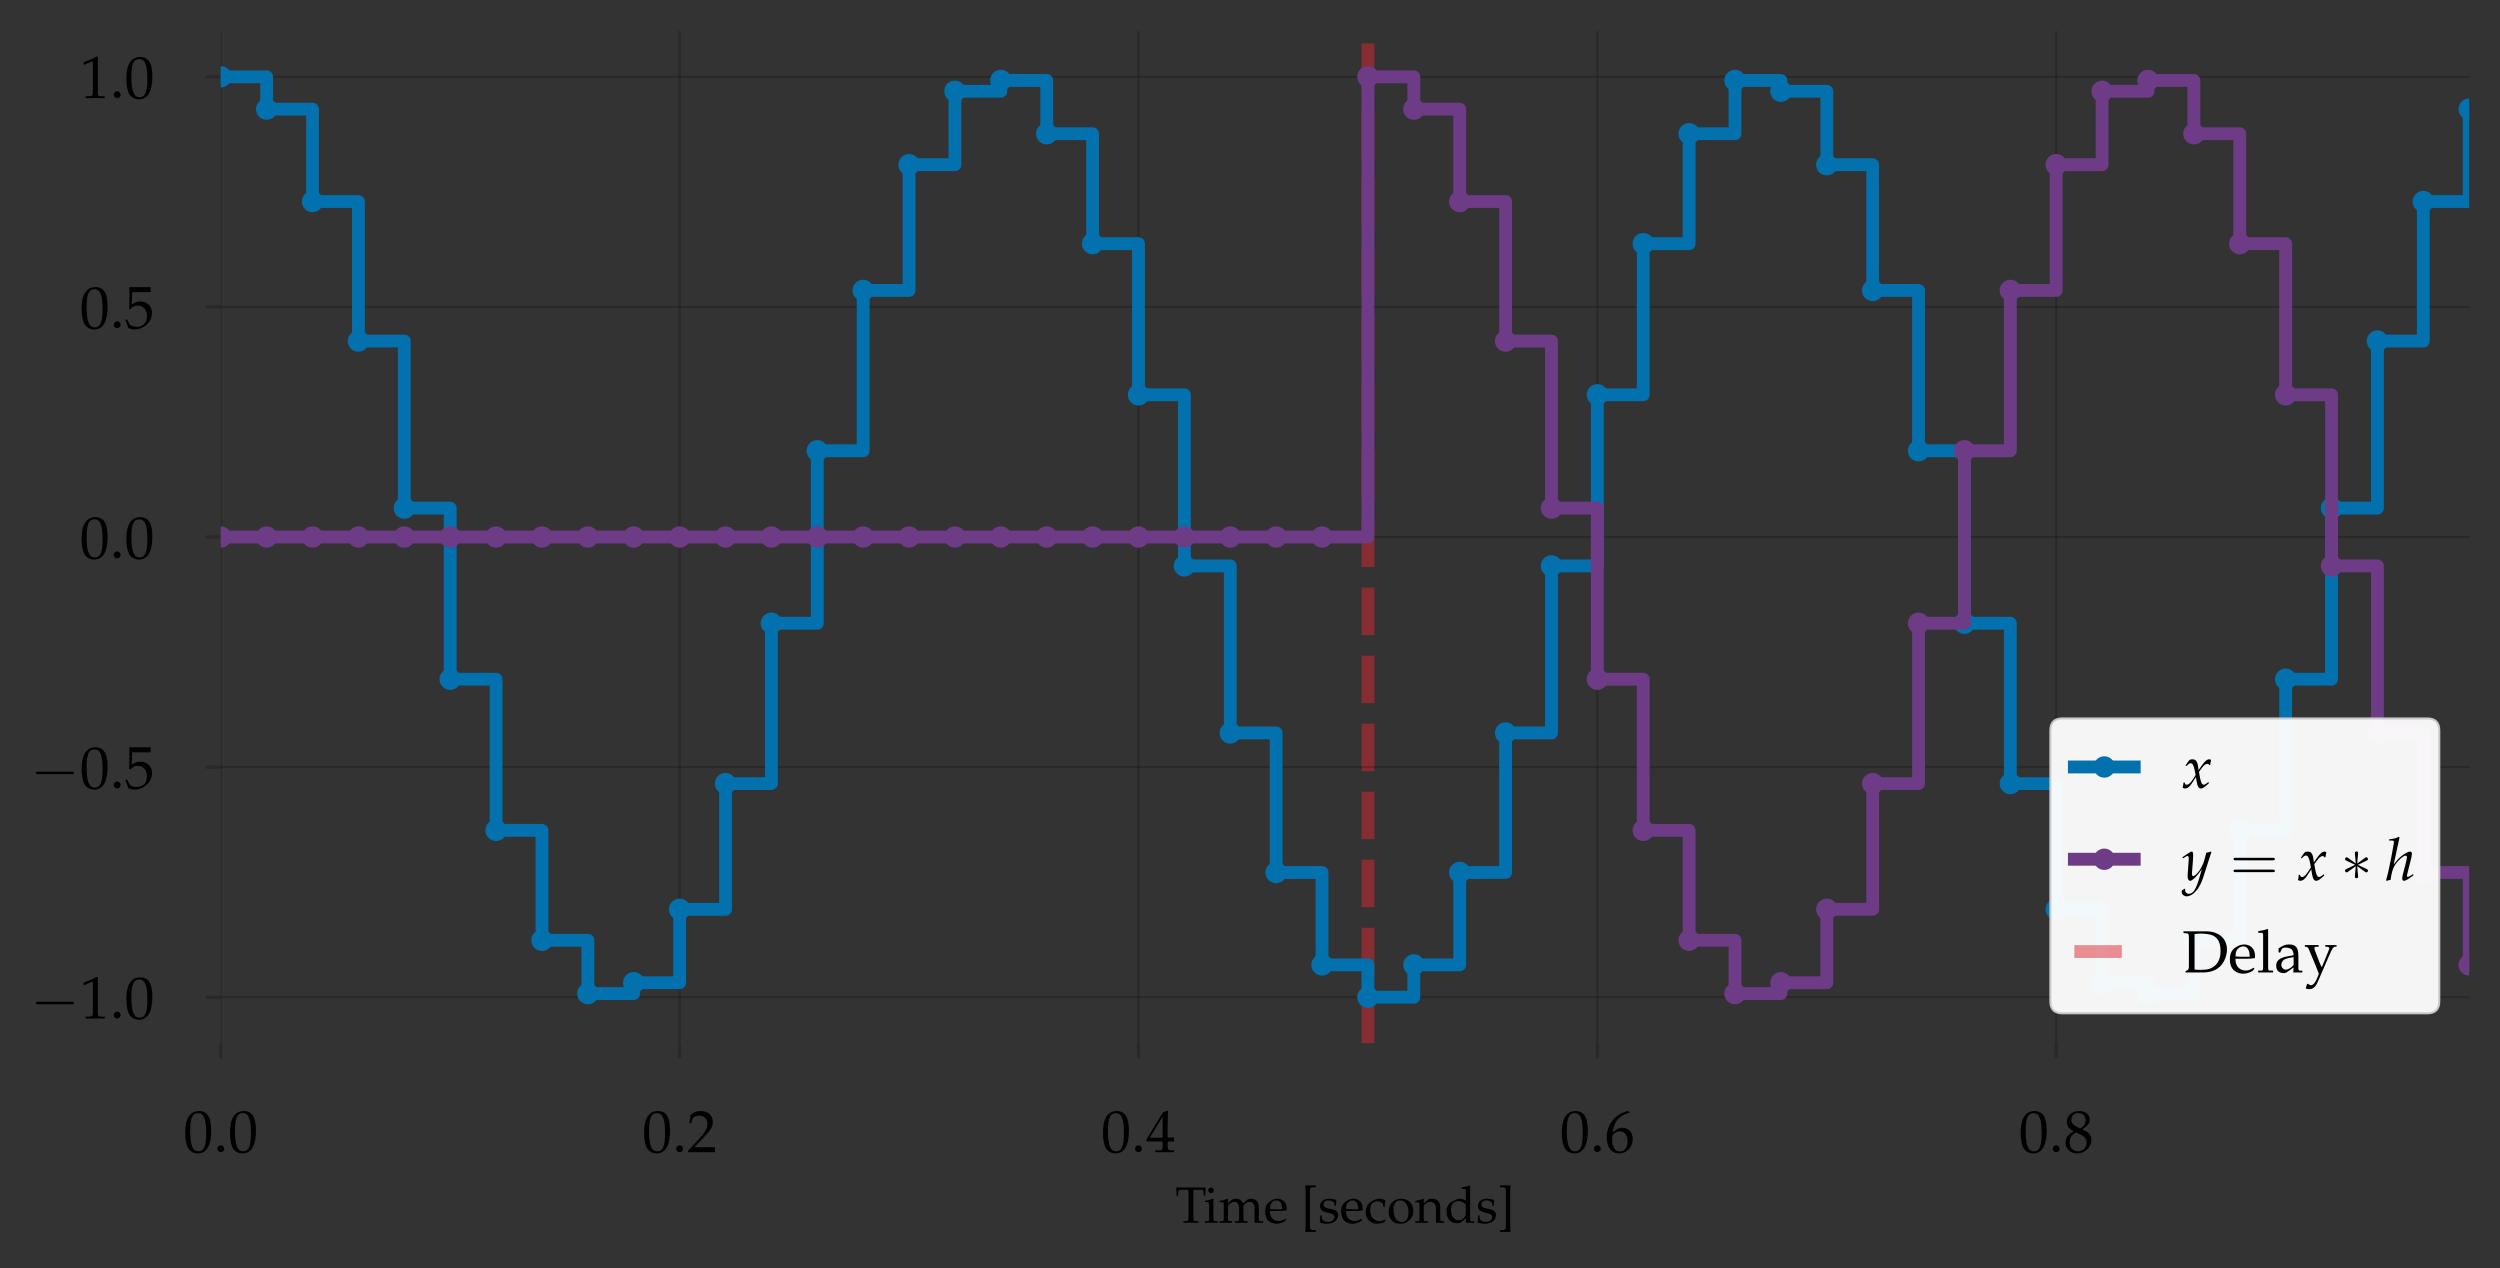 <?xml version="1.0" encoding="utf-8" standalone="no"?>
<!DOCTYPE svg PUBLIC "-//W3C//DTD SVG 1.1//EN"
  "http://www.w3.org/Graphics/SVG/1.1/DTD/svg11.dtd">
<svg height="296.4pt" version="1.1" viewBox="0 0 584.4 296.4" width="584.4pt" xmlns="http://www.w3.org/2000/svg" xmlns:xlink="http://www.w3.org/1999/xlink">
 <rect x="0" y="0" width="584.4" height="296.4" fill="#333333" stroke="none"/>
 <defs>
  <style type="text/css">*{stroke-linecap:butt;stroke-linejoin:round;}</style>
 </defs>
 <g id="figure_1">
  <g id="patch_1">
   <path d="M 0 296.4 
L 584.4 296.4 
L 584.4 0 
L 0 0 
z
" style="fill:none;"/>
  </g>
  <g id="axes_1">
   <g id="patch_2">
    <path d="M 51.606 243.862 
L 577.2 243.862 
L 577.2 7.2 
L 51.606 7.2 
z
" style="fill:none;"/>
   </g>
   <g id="line2d_1">
    <path clip-path="url(#pbb6c361fb5)" d="M 319.766 243.862 
L 319.766 7.2 
" style="fill:none;stroke:#dc2830;stroke-dasharray:11.1,4.8;stroke-dashoffset:0;stroke-opacity:0.5;stroke-width:3;"/>
   </g>
   <g id="matplotlib.axis_1">
    <g id="xtick_1">
     <g id="line2d_2">
      <path clip-path="url(#pbb6c361fb5)" d="M 51.606 243.862 
L 51.606 7.2 
" style="fill:none;stroke:#000000;stroke-linecap:square;stroke-opacity:0.2;stroke-width:0.5;"/>
     </g>
     <g id="line2d_3">
      <defs>
       <path d="M 0 0 
L 0 3.5 
" id="m470dd3e758" style="stroke:#000000;stroke-opacity:0.2;stroke-width:0.8;"/>
      </defs>
      <g>
       <use style="fill-opacity:0.2;stroke:#000000;stroke-opacity:0.2;stroke-width:0.8;" x="51.606" xlink:href="#m470dd3e758" y="243.862"/>
      </g>
     </g>
     <g id="text_1">
      <!-- $\mathdefault{0.0}$ -->
      <g transform="translate(42.889 269.341)scale(0.14 -0.14)">
       <defs>
        <path d="M 26.297 69 
C 10.797 69 2.906 56.688 2.906 32.453 
C 2.906 20.719 5 10.625 8.5 5.719 
C 12 0.797 17.594 -2 23.797 -2 
C 38.906 -2 46.5 11.016 46.5 36.656 
C 46.5 58.578 40 69 26.297 69 
z
M 24.5 65.5 
C 34.203 65.5 38.094 55.688 38.094 31.641 
C 38.094 10.328 34.297 1.5 25.094 1.5 
C 15.406 1.5 11.297 11.625 11.297 36.062 
C 11.297 57.188 15 65.5 24.5 65.5 
z
" id="URW_Palladio_L_Roman-48"/>
        <path d="M 12.406 11.625 
C 9.406 11.625 6.703 8.812 6.703 5.812 
C 6.703 2.797 9.406 0 12.297 0 
C 15.5 0 18.297 2.703 18.297 5.812 
C 18.297 8.812 15.5 11.625 12.406 11.625 
z
" id="URW_Palladio_L_Roman-46"/>
       </defs>
       <use transform="scale(0.996)" xlink:href="#URW_Palladio_L_Roman-48"/>
       <use transform="translate(49.813 0)scale(0.996)" xlink:href="#URW_Palladio_L_Roman-46"/>
       <use transform="translate(74.72 0)scale(0.996)" xlink:href="#URW_Palladio_L_Roman-48"/>
      </g>
     </g>
    </g>
    <g id="xtick_2">
     <g id="line2d_4">
      <path clip-path="url(#pbb6c361fb5)" d="M 158.87 243.862 
L 158.87 7.2 
" style="fill:none;stroke:#000000;stroke-linecap:square;stroke-opacity:0.2;stroke-width:0.5;"/>
     </g>
     <g id="line2d_5">
      <g>
       <use style="fill-opacity:0.2;stroke:#000000;stroke-opacity:0.2;stroke-width:0.8;" x="158.87" xlink:href="#m470dd3e758" y="243.862"/>
      </g>
     </g>
     <g id="text_2">
      <!-- $\mathdefault{0.2}$ -->
      <g transform="translate(150.153 269.341)scale(0.14 -0.14)">
       <defs>
        <path d="M 1.594 2.5 
L 1.594 0 
C 20.297 0 20.297 0 23.906 0 
C 27.5 0 27.5 0 46.797 0 
C 46.594 1.953 46.594 2.906 46.594 4.203 
C 46.594 5.438 46.594 6.359 46.797 8.422 
C 35.297 8.422 30.703 8.422 12.203 8.422 
L 30.406 27.516 
C 40.094 37.719 43.094 43.172 43.094 50.594 
C 43.094 61.969 35.297 69 22.594 69 
C 15.406 69 10.5 67 5.594 62.016 
L 3.906 48.422 
L 6.797 48.422 
L 8.094 53.016 
C 9.703 58.797 13.297 61.297 20 61.297 
C 28.594 61.297 34.094 55.891 34.094 47.422 
C 34.094 39.922 29.906 32.547 18.594 20.562 
z
" id="URW_Palladio_L_Roman-50"/>
       </defs>
       <use transform="scale(0.996)" xlink:href="#URW_Palladio_L_Roman-48"/>
       <use transform="translate(49.813 0)scale(0.996)" xlink:href="#URW_Palladio_L_Roman-46"/>
       <use transform="translate(74.72 0)scale(0.996)" xlink:href="#URW_Palladio_L_Roman-50"/>
      </g>
     </g>
    </g>
    <g id="xtick_3">
     <g id="line2d_6">
      <path clip-path="url(#pbb6c361fb5)" d="M 266.134 243.862 
L 266.134 7.2 
" style="fill:none;stroke:#000000;stroke-linecap:square;stroke-opacity:0.2;stroke-width:0.5;"/>
     </g>
     <g id="line2d_7">
      <g>
       <use style="fill-opacity:0.2;stroke:#000000;stroke-opacity:0.2;stroke-width:0.8;" x="266.134" xlink:href="#m470dd3e758" y="243.862"/>
      </g>
     </g>
     <g id="text_3">
      <!-- $\mathdefault{0.4}$ -->
      <g transform="translate(257.417 269.341)scale(0.14 -0.14)">
       <defs>
        <path d="M 28 18 
L 28 10.516 
C 28 4.516 26.906 3.109 22 3.109 
L 15.797 3.109 
L 15.797 0 
C 29.094 0 29.094 0 31.5 0 
C 33.906 0 33.906 0 47.203 0 
L 47.203 3.109 
L 42.406 3.109 
C 37.5 3.109 36.406 4.406 36.406 10.453 
L 36.406 18 
C 42.297 18 44.406 18 47.203 17.703 
L 47.203 24.812 
C 42.5 24.422 40.594 24.422 39.094 24.422 
L 38.797 24.422 
L 36.406 24.422 
L 36.406 38.391 
C 36.406 56.25 36.594 64.875 37.094 69 
L 35.906 69.5 
L 28.5 66.797 
L 0.203 20.297 
L 1.297 18 
z
M 28 24.422 
L 6.5 24.422 
L 28 59.781 
z
" id="URW_Palladio_L_Roman-52"/>
       </defs>
       <use transform="scale(0.996)" xlink:href="#URW_Palladio_L_Roman-48"/>
       <use transform="translate(49.813 0)scale(0.996)" xlink:href="#URW_Palladio_L_Roman-46"/>
       <use transform="translate(74.72 0)scale(0.996)" xlink:href="#URW_Palladio_L_Roman-52"/>
      </g>
     </g>
    </g>
    <g id="xtick_4">
     <g id="line2d_8">
      <path clip-path="url(#pbb6c361fb5)" d="M 373.398 243.862 
L 373.398 7.2 
" style="fill:none;stroke:#000000;stroke-linecap:square;stroke-opacity:0.2;stroke-width:0.5;"/>
     </g>
     <g id="line2d_9">
      <g>
       <use style="fill-opacity:0.2;stroke:#000000;stroke-opacity:0.2;stroke-width:0.8;" x="373.398" xlink:href="#m470dd3e758" y="243.862"/>
      </g>
     </g>
     <g id="text_4">
      <!-- $\mathdefault{0.6}$ -->
      <g transform="translate(364.681 269.341)scale(0.14 -0.14)">
       <defs>
        <path d="M 41.594 67.344 
L 37.906 69.047 
C 28.297 65.844 24.203 63.844 19.094 59.438 
C 8.797 50.719 3.203 38.5 3.203 24.766 
C 3.203 8.219 11.203 -2 24.094 -2 
C 37.094 -2 46.797 8.312 46.797 21.953 
C 46.797 33.484 39.906 41 29.297 41 
C 24.297 41 21.297 39.688 15.406 34.984 
C 14.297 34.078 14.203 33.984 13.094 33.188 
C 15.203 51.312 23.594 61.141 41.594 66.547 
z
M 25.5 34.984 
C 33.094 34.984 38.203 28.375 38.203 18.453 
C 38.203 8.016 33.094 1.297 25.406 1.297 
C 16.906 1.297 12.297 8.609 12.297 22.062 
C 12.297 25.562 12.703 27.469 13.797 29.172 
C 16 32.578 20.703 34.984 25.5 34.984 
z
" id="URW_Palladio_L_Roman-54"/>
       </defs>
       <use transform="scale(0.996)" xlink:href="#URW_Palladio_L_Roman-48"/>
       <use transform="translate(49.813 0)scale(0.996)" xlink:href="#URW_Palladio_L_Roman-46"/>
       <use transform="translate(74.72 0)scale(0.996)" xlink:href="#URW_Palladio_L_Roman-54"/>
      </g>
     </g>
    </g>
    <g id="xtick_5">
     <g id="line2d_10">
      <path clip-path="url(#pbb6c361fb5)" d="M 480.662 243.862 
L 480.662 7.2 
" style="fill:none;stroke:#000000;stroke-linecap:square;stroke-opacity:0.2;stroke-width:0.5;"/>
     </g>
     <g id="line2d_11">
      <g>
       <use style="fill-opacity:0.2;stroke:#000000;stroke-opacity:0.2;stroke-width:0.8;" x="480.662" xlink:href="#m470dd3e758" y="243.862"/>
      </g>
     </g>
     <g id="text_5">
      <!-- $\mathdefault{0.8}$ -->
      <g transform="translate(471.945 269.341)scale(0.14 -0.14)">
       <defs>
        <path d="M 16.797 34.547 
C 12.703 32.656 11 31.547 8.797 29.438 
C 5 25.641 3 21.125 3 15.922 
C 3 5.609 11.297 -2 22.594 -2 
C 35.594 -2 46.406 8.219 46.406 20.625 
C 46.406 28.641 42.703 32.953 31.297 38.156 
C 40.406 44.375 43.594 48.578 43.594 54.578 
C 43.594 63.188 36.5 69 25.906 69 
C 14 69 5.297 61.391 5.297 50.891 
C 5.297 44.078 8 40.266 16.797 34.547 
z
M 28.406 29.547 
C 34.703 26.734 38.5 21.828 38.5 16.438 
C 38.5 8.016 32.203 1.406 24.094 1.406 
C 15.594 1.406 10.094 7.422 10.094 16.734 
C 10.094 24.031 13 28.641 20.406 33.156 
z
M 22.297 42.375 
C 16 45.469 12.797 49.484 12.797 54.484 
C 12.797 61.094 17.594 65.594 24.703 65.594 
C 32 65.594 36.797 60.797 36.797 53.469 
C 36.797 47.781 34.297 43.875 27.797 39.656 
z
" id="URW_Palladio_L_Roman-56"/>
       </defs>
       <use transform="scale(0.996)" xlink:href="#URW_Palladio_L_Roman-48"/>
       <use transform="translate(49.813 0)scale(0.996)" xlink:href="#URW_Palladio_L_Roman-46"/>
       <use transform="translate(74.72 0)scale(0.996)" xlink:href="#URW_Palladio_L_Roman-56"/>
      </g>
     </g>
    </g>
    <g id="text_6">
     <!-- Time [seconds] -->
     <g transform="translate(274.73 285.828)scale(0.12 -0.12)">
      <defs>
       <path d="M 25.5 64.281 
C 25.797 60.875 25.906 58.578 25.906 54.266 
L 25.906 11.922 
C 25.906 4 25.406 3.203 20.797 3.203 
L 16 3.203 
L 16 0 
C 21.906 0 25.406 0 30.594 0 
C 35.797 0 39.406 0 45.297 0 
L 45.297 3.203 
L 40.5 3.203 
C 35.906 3.203 35.406 4 35.406 11.922 
L 35.406 54.266 
C 35.406 58.781 35.5 60.984 35.797 64.281 
L 51.297 64.281 
C 54.094 64.281 55.203 63.391 55.297 61 
L 55.703 53.125 
L 58.797 53.125 
C 58.797 59.531 59 63.375 59.5 69 
C 52.297 69 49 69 46.203 69 
C 42.297 69 39.406 69 37.906 69 
L 22.094 69 
C 21.094 69 15.703 69 8.594 69 
L 1.797 69 
C 2.297 63.375 2.5 59.531 2.5 53.125 
L 5.594 53.125 
L 6 61 
C 6.094 63.391 7.203 64.281 10 64.281 
z
" id="URW_Palladio_L_Roman-84"/>
       <path d="M 18.797 46.766 
L 17.906 47.172 
C 12.797 45.062 7.594 43.641 2.297 43.047 
L 2.297 40.25 
L 6 40.25 
C 10 40.25 10.406 39.547 10.406 32.891 
L 10.406 10.172 
C 10.406 3.812 10.094 3.109 6.703 3.109 
L 2.094 3.109 
L 2.094 0 
C 12.094 0 12.094 0 14.594 0 
C 17.094 0 17.094 0 27.094 0 
L 27.094 3.109 
L 22.5 3.109 
C 19.094 3.109 18.797 3.812 18.797 10.172 
z
M 14.203 69 
C 11.203 69 8.594 66.391 8.594 63.375 
C 8.594 60.469 11.203 57.875 14.094 57.875 
C 17 57.875 19.703 60.469 19.703 63.375 
C 19.703 66.188 17 69 14.203 69 
z
" id="URW_Palladio_L_Roman-105"/>
       <path d="M 1.797 40.078 
L 5.5 40.078 
C 9.5 40.078 9.906 39.375 9.906 32.719 
L 9.906 10.047 
C 9.906 3.703 9.594 3 6.203 3 
L 1.594 3 
L 1.594 -0.109 
C 11.203 -0.109 11.5 -0.109 14.297 -0.109 
C 17.094 -0.109 19.703 -0.109 26.203 -0.109 
L 26.203 2.797 
L 22 3.203 
C 18.594 3.203 18.297 3.906 18.297 10.219 
L 18.297 31.469 
C 18.297 35.969 24.906 40.875 30.906 40.875 
C 36.297 40.875 40 35.734 40 28.094 
L 40 10.047 
C 40 3.703 39.703 3 36.297 3 
L 31.703 3 
L 31.703 -0.109 
C 41.703 -0.109 41.703 -0.109 44.203 -0.109 
C 46.703 -0.109 46.703 -0.109 56.703 -0.109 
L 56.703 3 
L 52.094 3 
C 48.703 3 48.406 3.703 48.406 10.047 
L 48.406 31.422 
C 48.406 35.938 55 40.875 61 40.875 
C 66.406 40.875 70.094 35.797 70.094 28.219 
L 70.094 -0.109 
C 76.203 -0.109 76.297 -0.109 78 -0.109 
C 79.297 -0.109 79.297 -0.109 86.906 -0.109 
L 86.906 3 
L 82.203 3 
C 78.797 3 78.5 3.703 78.5 10.047 
L 78.5 30.781 
C 78.5 40.75 72.703 47 63.5 47 
C 60 47 57.094 46.094 55.297 44.484 
L 47.703 37.688 
C 44.5 44.281 40.406 47 33.5 47 
C 29.797 47 27 46.094 25.203 44.484 
L 18.297 38.078 
L 18.297 46.594 
L 17.406 47 
C 12.297 44.891 7.094 43.484 1.797 42.891 
z
" id="URW_Palladio_L_Roman-109"/>
       <path d="M 43.703 6.984 
L 42.406 7.984 
C 36 4.203 33.703 3.312 29.406 3.312 
C 22.906 3.312 17.5 6.219 14.703 11.109 
C 12.797 14.391 12.094 17.203 11.906 23 
L 26.5 23 
C 33.406 23 37.703 23 44.594 24.125 
C 44.703 25.531 44.797 26.453 44.797 27.672 
C 44.797 39.375 37.406 47 26.203 47 
C 22.5 47 18.203 45.688 14.094 43.281 
C 5.906 38.578 2.594 32.359 2.594 21.938 
C 2.594 15.625 4.094 10.219 6.797 6.406 
C 10.797 1.109 17.5 -2 25 -2 
C 28.703 -2 32.406 -1.203 36.5 0.578 
C 39.203 1.688 41.297 2.984 41.703 3.594 
z
M 35.906 26.406 
C 30.703 26.406 28.297 26.406 24.703 26.406 
C 20.094 26.406 17.5 26.406 12.094 26.906 
C 12.094 31.672 12.5 33.891 13.797 36.516 
C 15.906 40.969 20.203 43.688 25 43.688 
C 28.297 43.688 30.906 42.359 32.703 39.594 
C 34.906 36.234 35.594 33.266 35.906 26.406 
z
" id="URW_Palladio_L_Roman-101"/>
       <path d="M 8.797 -18 
C 15.906 -18 16.094 -18 18.5 -18 
C 20.906 -18 21.406 -18 28.203 -18 
L 28.797 -17.5 
L 28.797 -14.891 
L 28.406 -14.391 
L 24.594 -14.391 
C 21.906 -14.391 19.703 -13.781 18.5 -12.781 
C 17.594 -11.875 17.297 -10.484 17.297 -7.172 
C 17.297 -7.078 17.297 -4.969 17.203 -1.953 
L 17.203 1.75 
L 17.203 53.266 
L 17.203 56.969 
C 17.297 59.781 17.297 61.984 17.297 62.078 
C 17.297 65.391 17.594 66.891 18.5 67.797 
C 19.703 68.797 21.906 69.391 24.594 69.391 
L 28.406 69.391 
L 28.797 69.891 
L 28.797 72.5 
L 28.203 73 
C 21.203 73 20.906 73 18.5 73 
C 16.203 73 15.703 73 8.797 73 
L 7.906 71.797 
C 8.5 69.297 8.703 65.984 8.703 58.281 
C 8.703 56.766 8.703 55.562 8.797 54.562 
L 8.797 53.266 
L 8.797 1.75 
L 8.797 0.438 
C 8.703 -1.156 8.703 -1.266 8.703 -2.969 
L 8.703 -4.062 
C 8.703 -10.875 8.5 -13.688 7.906 -16.797 
z
" id="URW_Palladio_L_Roman-91"/>
       <path d="M 4.094 14.328 
C 4.094 7.422 3.797 4.406 3 0.406 
C 8.203 -1.297 12.094 -2 16.703 -2 
C 29.797 -2 39.094 5.016 39.094 14.828 
C 39.094 17.938 38.203 20.234 36.297 22.25 
C 33.703 24.75 30.406 25.953 21.594 27.656 
C 13.406 29.266 10.703 31.266 10.703 35.875 
C 10.703 40.875 14.203 43.688 20.297 43.688 
C 27 43.688 32.094 40.188 32.094 35.469 
L 32.094 33.172 
L 34.906 33.172 
C 35 38.984 35.094 41.375 35.406 44.484 
C 30.094 46.297 26.5 47 22.406 47 
C 10.797 47 3.703 41.484 3.703 32.469 
C 3.703 27.656 5.906 24.25 10.5 22.141 
C 13.203 20.938 18.5 19.344 25.297 17.828 
C 29.797 16.828 31.703 14.734 31.703 10.922 
C 31.703 5.516 26.703 1.703 19.594 1.703 
C 12.297 1.703 7.094 5.203 7.094 10.219 
L 7.094 14.328 
z
" id="URW_Palladio_L_Roman-115"/>
       <path d="M 39.906 31.156 
C 39.906 35.766 40.406 39.875 41.297 43.484 
C 37.297 45.891 33.797 47 29.703 47 
C 24.906 47 19.297 45.094 13.297 41.281 
C 6.297 36.875 2.594 29.859 2.594 21.047 
C 2.594 7.516 12.094 -2 25.5 -2 
C 30.703 -2 38.203 -0.094 39.203 1.406 
L 41.297 4.609 
L 40.297 6.109 
C 36.594 4.109 33.406 3.203 29.797 3.203 
C 18.703 3.203 11.406 11.828 11.406 25.047 
C 11.406 35.766 16.406 41.781 25.406 41.781 
C 29.797 41.781 34.594 39.781 36.406 37.281 
L 37.094 31.156 
z
" id="URW_Palladio_L_Roman-99"/>
       <path d="M 27.906 47 
C 13.297 47 3.203 36.672 3.203 21.75 
C 3.203 7.609 12.094 -2 25 -2 
C 40.406 -2 51.406 8.719 51.406 23.75 
C 51.406 37.281 41.594 47 27.906 47 
z
M 26.094 43.688 
C 35.297 43.688 42.094 33.672 42.094 20.047 
C 42.094 8.516 37 1.297 28.906 1.297 
C 19.094 1.297 12.5 10.922 12.5 25.156 
C 12.5 37.172 17.297 43.688 26.094 43.688 
z
" id="URW_Palladio_L_Roman-111"/>
       <path d="M 41 -0.109 
C 47.094 -0.109 47.203 -0.109 48.906 -0.109 
C 50.297 -0.109 50.297 -0.109 57.203 -0.109 
L 57.203 2.797 
L 53.094 3.203 
C 49.703 3.203 49.406 3.812 49.406 10.219 
L 49.406 29.562 
C 49.406 41.281 43.906 47 32.703 47 
C 29 47 26.906 46.297 24.797 44.484 
L 17.203 37.875 
L 17.203 46.594 
L 16.297 47 
C 11.203 44.891 6 43.484 0.703 42.891 
L 0.703 40.078 
L 4.406 40.078 
C 8.406 40.078 8.797 39.375 8.797 32.719 
L 8.797 10.047 
C 8.797 3.703 8.5 3 5.094 3 
L 0.594 3 
L 0.594 -0.109 
C 7.406 -0.109 10.094 -0.109 13 -0.109 
C 15.906 -0.109 18.594 -0.109 25.406 -0.109 
L 25.406 3 
L 20.906 3 
C 17.5 3 17.203 3.703 17.203 10.047 
L 17.203 31.422 
C 17.203 35.938 23.797 40.875 29.906 40.875 
C 36.594 40.875 41 35.891 41 28.219 
z
" id="URW_Palladio_L_Roman-110"/>
       <path d="M 41.203 43.781 
C 35.594 46.188 32.797 47 29.297 47 
C 26.594 47 24.203 46.391 21.703 45.109 
L 12.906 40.516 
C 7.203 37.516 3.5 30.234 3.5 21.75 
C 3.5 13.766 6.203 7.188 11.094 3.188 
C 14.5 0.297 19.203 -1 25.703 -1 
C 27.703 -1 30 -0.594 30.5 -0.203 
L 41.594 9.109 
L 41.094 -0.109 
C 46 -0.109 47.594 -0.109 48.797 -0.109 
C 49.594 -0.109 51 -0.109 53.094 -0.109 
C 53.797 -0.109 55.797 -0.109 57.906 -0.109 
L 57.906 3 
L 53.297 3 
C 49.906 3 49.594 3.703 49.594 10.047 
L 49.594 71.984 
L 48.703 72.797 
C 44.297 71.094 41 70.281 33.094 69.078 
L 33.094 66.281 
L 38.703 66.281 
C 40.5 66.281 41.203 65.172 41.203 62.156 
z
M 41.203 22.25 
C 41.203 15.766 41 14.781 39.703 12.484 
C 36.906 7.797 32 4.719 27.297 4.719 
C 18.5 4.719 12.203 13.188 12.203 25.047 
C 12.203 35.906 17.594 42.281 26.594 42.281 
C 30.406 42.281 34.406 40.984 37.906 38.594 
C 40 37.203 41.203 35.906 41.203 35.094 
z
" id="URW_Palladio_L_Roman-100"/>
       <path d="M 24.5 73 
C 17.406 73 17.094 73 14.797 73 
C 12.406 73 11.906 73 5.094 73 
L 4.5 72.5 
L 4.5 69.891 
L 4.906 69.391 
L 8.703 69.391 
C 11.406 69.391 13.5 68.797 14.703 67.797 
C 15.703 66.891 16 65.484 16 62.078 
C 16 61.781 16 59.781 16.094 56.969 
L 16.094 53.266 
L 16.094 1.75 
L 16.094 -1.953 
C 16 -4.859 16 -6.672 16 -6.969 
C 16 -10.375 15.703 -11.875 14.703 -12.781 
C 13.5 -13.781 11.406 -14.391 8.703 -14.391 
L 4.906 -14.391 
L 4.5 -14.891 
L 4.5 -17.5 
L 5.094 -18 
C 12.094 -18 12.297 -18 14.797 -18 
C 17.094 -18 17.594 -18 24.5 -18 
L 25.406 -16.797 
C 24.797 -14.391 24.703 -11.281 24.594 -3.562 
C 24.594 -2.156 24.594 -0.859 24.5 0.438 
L 24.5 1.75 
L 24.5 53.266 
L 24.5 54.562 
C 24.594 55.672 24.594 56.969 24.594 58.375 
C 24.594 66.094 24.797 69.391 25.406 71.797 
z
" id="URW_Palladio_L_Roman-93"/>
      </defs>
      <use transform="scale(0.996)" xlink:href="#URW_Palladio_L_Roman-84"/>
      <use transform="translate(55.591 0)scale(0.996)" xlink:href="#URW_Palladio_L_Roman-105"/>
      <use transform="translate(84.581 0)scale(0.996)" xlink:href="#URW_Palladio_L_Roman-109"/>
      <use transform="translate(172.551 0)scale(0.996)" xlink:href="#URW_Palladio_L_Roman-101"/>
      <use transform="translate(245.178 0)scale(0.996)" xlink:href="#URW_Palladio_L_Roman-91"/>
      <use transform="translate(278.353 0)scale(0.996)" xlink:href="#URW_Palladio_L_Roman-115"/>
      <use transform="translate(320.595 0)scale(0.996)" xlink:href="#URW_Palladio_L_Roman-101"/>
      <use transform="translate(368.315 0)scale(0.996)" xlink:href="#URW_Palladio_L_Roman-99"/>
      <use transform="translate(412.549 0)scale(0.996)" xlink:href="#URW_Palladio_L_Roman-111"/>
      <use transform="translate(466.944 0)scale(0.996)" xlink:href="#URW_Palladio_L_Roman-110"/>
      <use transform="translate(524.926 0)scale(0.996)" xlink:href="#URW_Palladio_L_Roman-100"/>
      <use transform="translate(585.798 0)scale(0.996)" xlink:href="#URW_Palladio_L_Roman-115"/>
      <use transform="translate(628.039 0)scale(0.996)" xlink:href="#URW_Palladio_L_Roman-93"/>
     </g>
    </g>
   </g>
   <g id="matplotlib.axis_2">
    <g id="ytick_1">
     <g id="line2d_12">
      <path clip-path="url(#pbb6c361fb5)" d="M 51.606 233.104 
L 577.2 233.104 
" style="fill:none;stroke:#000000;stroke-linecap:square;stroke-opacity:0.2;stroke-width:0.5;"/>
     </g>
     <g id="line2d_13">
      <defs>
       <path d="M 0 0 
L -3.5 0 
" id="m1d769aac8b" style="stroke:#000000;stroke-opacity:0.2;stroke-width:0.8;"/>
      </defs>
      <g>
       <use style="fill-opacity:0.2;stroke:#000000;stroke-opacity:0.2;stroke-width:0.8;" x="51.606" xlink:href="#m1d769aac8b" y="233.104"/>
      </g>
     </g>
     <g id="text_7">
      <!-- $\mathdefault{−1.0}$ -->
      <g transform="translate(7.2 238.094)scale(0.14 -0.14)">
       <defs>
        <path d="M 65.906 23 
C 67.594 23 69.406 23 69.406 25 
C 69.406 27 67.594 27 65.906 27 
L 11.797 27 
C 10.094 27 8.297 27 8.297 25 
C 8.297 23 10.094 23 11.797 23 
z
" id="CMSY10-0"/>
        <path d="M 6.703 56 
L 7.703 56 
L 20.594 61.812 
C 20.703 61.906 20.797 61.906 20.906 61.906 
C 21.5 61.906 21.703 61.016 21.703 58.609 
L 21.703 9.578 
C 21.703 4.312 20.594 3.203 15.203 3.203 
L 9.594 3.203 
L 9.594 0 
C 25 0 25 0 26.094 0 
C 27.406 0 29.594 0 33 0 
C 34.203 0 37.703 0 41.797 0 
L 41.797 3.203 
L 36.594 3.203 
C 31.094 3.203 30.094 4.312 30.094 9.562 
L 30.094 69.422 
L 28.703 69.922 
C 22.203 66.516 15.094 63.516 6 60.312 
z
" id="URW_Palladio_L_Roman-49"/>
       </defs>
       <use transform="scale(1.038)" xlink:href="#CMSY10-0"/>
       <use transform="translate(81.942 0)scale(0.996)" xlink:href="#URW_Palladio_L_Roman-49"/>
       <use transform="translate(131.755 0)scale(0.996)" xlink:href="#URW_Palladio_L_Roman-46"/>
       <use transform="translate(156.661 0)scale(0.996)" xlink:href="#URW_Palladio_L_Roman-48"/>
      </g>
     </g>
    </g>
    <g id="ytick_2">
     <g id="line2d_14">
      <path clip-path="url(#pbb6c361fb5)" d="M 51.606 179.318 
L 577.2 179.318 
" style="fill:none;stroke:#000000;stroke-linecap:square;stroke-opacity:0.2;stroke-width:0.5;"/>
     </g>
     <g id="line2d_15">
      <g>
       <use style="fill-opacity:0.2;stroke:#000000;stroke-opacity:0.2;stroke-width:0.8;" x="51.606" xlink:href="#m1d769aac8b" y="179.318"/>
      </g>
     </g>
     <g id="text_8">
      <!-- $\mathdefault{−0.5}$ -->
      <g transform="translate(7.2 184.307)scale(0.14 -0.14)">
       <defs>
        <path d="M 12.703 60.578 
C 25.594 60.578 31.203 60.578 43.203 60.578 
L 43.703 61.047 
C 43.5 62.75 43.5 63.5 43.5 64.75 
C 43.5 66.078 43.5 66.828 43.703 68.531 
L 43.203 69 
C 35.703 69 31.203 69 25.797 69 
C 20.297 69 15.906 69 8.406 69 
L 7.906 68.797 
C 8 62.672 8.094 58.266 8.094 55.047 
C 8.094 46.516 7.797 36.875 7.5 32.453 
L 9.5 31.844 
C 14.203 36.578 16.906 38 21.797 38 
C 31.406 38 37.406 31.141 37.406 20.25 
C 37.406 9.062 31 2.5 20.094 2.5 
C 14.703 2.5 9.703 4.328 8.297 6.938 
L 3.703 15.203 
L 1.297 13.797 
C 3.594 8.062 4.797 4.844 6.203 0.422 
C 9 -1.109 13 -2 17.297 -2 
C 24 -2 31.094 0.922 36.594 5.75 
C 42.703 11.188 45.906 18.031 45.906 25.469 
C 45.906 36.859 37.797 44.906 26.406 44.906 
C 21.594 44.906 18 43.609 11.797 39.906 
z
" id="URW_Palladio_L_Roman-53"/>
       </defs>
       <use transform="scale(1.038)" xlink:href="#CMSY10-0"/>
       <use transform="translate(81.942 0)scale(0.996)" xlink:href="#URW_Palladio_L_Roman-48"/>
       <use transform="translate(131.755 0)scale(0.996)" xlink:href="#URW_Palladio_L_Roman-46"/>
       <use transform="translate(156.661 0)scale(0.996)" xlink:href="#URW_Palladio_L_Roman-53"/>
      </g>
     </g>
    </g>
    <g id="ytick_3">
     <g id="line2d_16">
      <path clip-path="url(#pbb6c361fb5)" d="M 51.606 125.531 
L 577.2 125.531 
" style="fill:none;stroke:#000000;stroke-linecap:square;stroke-opacity:0.2;stroke-width:0.5;"/>
     </g>
     <g id="line2d_17">
      <g>
       <use style="fill-opacity:0.2;stroke:#000000;stroke-opacity:0.2;stroke-width:0.8;" x="51.606" xlink:href="#m1d769aac8b" y="125.531"/>
      </g>
     </g>
     <g id="text_9">
      <!-- $\mathdefault{0.0}$ -->
      <g transform="translate(18.672 130.521)scale(0.14 -0.14)">
       <use transform="scale(0.996)" xlink:href="#URW_Palladio_L_Roman-48"/>
       <use transform="translate(49.813 0)scale(0.996)" xlink:href="#URW_Palladio_L_Roman-46"/>
       <use transform="translate(74.72 0)scale(0.996)" xlink:href="#URW_Palladio_L_Roman-48"/>
      </g>
     </g>
    </g>
    <g id="ytick_4">
     <g id="line2d_18">
      <path clip-path="url(#pbb6c361fb5)" d="M 51.606 71.744 
L 577.2 71.744 
" style="fill:none;stroke:#000000;stroke-linecap:square;stroke-opacity:0.2;stroke-width:0.5;"/>
     </g>
     <g id="line2d_19">
      <g>
       <use style="fill-opacity:0.2;stroke:#000000;stroke-opacity:0.2;stroke-width:0.8;" x="51.606" xlink:href="#m1d769aac8b" y="71.744"/>
      </g>
     </g>
     <g id="text_10">
      <!-- $\mathdefault{0.5}$ -->
      <g transform="translate(18.672 76.734)scale(0.14 -0.14)">
       <use transform="scale(0.996)" xlink:href="#URW_Palladio_L_Roman-48"/>
       <use transform="translate(49.813 0)scale(0.996)" xlink:href="#URW_Palladio_L_Roman-46"/>
       <use transform="translate(74.72 0)scale(0.996)" xlink:href="#URW_Palladio_L_Roman-53"/>
      </g>
     </g>
    </g>
    <g id="ytick_5">
     <g id="line2d_20">
      <path clip-path="url(#pbb6c361fb5)" d="M 51.606 17.957 
L 577.2 17.957 
" style="fill:none;stroke:#000000;stroke-linecap:square;stroke-opacity:0.2;stroke-width:0.5;"/>
     </g>
     <g id="line2d_21">
      <g>
       <use style="fill-opacity:0.2;stroke:#000000;stroke-opacity:0.2;stroke-width:0.8;" x="51.606" xlink:href="#m1d769aac8b" y="17.957"/>
      </g>
     </g>
     <g id="text_11">
      <!-- $\mathdefault{1.0}$ -->
      <g transform="translate(18.672 22.947)scale(0.14 -0.14)">
       <use transform="scale(0.996)" xlink:href="#URW_Palladio_L_Roman-49"/>
       <use transform="translate(49.813 0)scale(0.996)" xlink:href="#URW_Palladio_L_Roman-46"/>
       <use transform="translate(74.72 0)scale(0.996)" xlink:href="#URW_Palladio_L_Roman-48"/>
      </g>
     </g>
    </g>
   </g>
   <g id="line2d_22">
    <path clip-path="url(#pbb6c361fb5)" d="M 51.606 17.957 
L 62.333 17.957 
L 62.333 25.512 
L 73.059 25.512 
L 73.059 47.113 
L 83.786 47.113 
L 83.786 79.728 
L 94.512 79.728 
L 94.512 118.776 
L 105.238 118.776 
L 105.238 158.773 
L 115.965 158.773 
L 115.965 194.101 
L 126.691 194.101 
L 126.691 219.798 
L 137.418 219.798 
L 137.418 232.256 
L 148.144 232.256 
L 148.144 229.725 
L 158.87 229.725 
L 158.87 212.56 
L 169.597 212.56 
L 169.597 183.172 
L 180.323 183.172 
L 180.323 145.688 
L 191.05 145.688 
L 191.05 105.374 
L 201.776 105.374 
L 201.776 67.89 
L 212.502 67.89 
L 212.502 38.502 
L 223.229 38.502 
L 223.229 21.337 
L 233.955 21.337 
L 233.955 18.806 
L 244.681 18.806 
L 244.681 31.263 
L 255.408 31.263 
L 255.408 56.961 
L 266.134 56.961 
L 266.134 92.289 
L 276.861 92.289 
L 276.861 132.285 
L 287.587 132.285 
L 287.587 171.333 
L 298.313 171.333 
L 298.313 203.949 
L 309.04 203.949 
L 309.04 225.55 
L 319.766 225.55 
L 319.766 233.104 
L 330.493 233.104 
L 330.493 225.55 
L 341.219 225.55 
L 341.219 203.949 
L 351.945 203.949 
L 351.945 171.333 
L 362.672 171.333 
L 362.672 132.285 
L 373.398 132.285 
L 373.398 92.289 
L 384.125 92.289 
L 384.125 56.961 
L 394.851 56.961 
L 394.851 31.263 
L 405.577 31.263 
L 405.577 18.806 
L 416.304 18.806 
L 416.304 21.337 
L 427.03 21.337 
L 427.03 38.502 
L 437.756 38.502 
L 437.756 67.89 
L 448.483 67.89 
L 448.483 105.374 
L 459.209 105.374 
L 459.209 145.688 
L 469.936 145.688 
L 469.936 183.172 
L 480.662 183.172 
L 480.662 212.56 
L 491.388 212.56 
L 491.388 229.725 
L 502.115 229.725 
L 502.115 232.256 
L 512.841 232.256 
L 512.841 219.798 
L 523.568 219.798 
L 523.568 194.101 
L 534.294 194.101 
L 534.294 158.773 
L 545.02 158.773 
L 545.02 118.776 
L 555.747 118.776 
L 555.747 79.728 
L 566.473 79.728 
L 566.473 47.113 
L 577.2 47.113 
L 577.2 25.512 
" style="fill:none;stroke:#0271ae;stroke-linecap:square;stroke-width:3;"/>
    <defs>
     <path d="M 0 2.5 
C 0.663 2.5 1.299 2.237 1.768 1.768 
C 2.237 1.299 2.5 0.663 2.5 0 
C 2.5 -0.663 2.237 -1.299 1.768 -1.768 
C 1.299 -2.237 0.663 -2.5 0 -2.5 
C -0.663 -2.5 -1.299 -2.237 -1.768 -1.768 
C -2.237 -1.299 -2.5 -0.663 -2.5 0 
C -2.5 0.663 -2.237 1.299 -1.768 1.768 
C -1.299 2.237 -0.663 2.5 0 2.5 
z
" id="me72b5824ee"/>
    </defs>
    <g clip-path="url(#pbb6c361fb5)">
     <use style="fill:#0271ae;" x="51.606" xlink:href="#me72b5824ee" y="17.957"/>
     <use style="fill:#0271ae;" x="62.333" xlink:href="#me72b5824ee" y="25.512"/>
     <use style="fill:#0271ae;" x="73.059" xlink:href="#me72b5824ee" y="47.113"/>
     <use style="fill:#0271ae;" x="83.786" xlink:href="#me72b5824ee" y="79.728"/>
     <use style="fill:#0271ae;" x="94.512" xlink:href="#me72b5824ee" y="118.776"/>
     <use style="fill:#0271ae;" x="105.238" xlink:href="#me72b5824ee" y="158.773"/>
     <use style="fill:#0271ae;" x="115.965" xlink:href="#me72b5824ee" y="194.101"/>
     <use style="fill:#0271ae;" x="126.691" xlink:href="#me72b5824ee" y="219.798"/>
     <use style="fill:#0271ae;" x="137.418" xlink:href="#me72b5824ee" y="232.256"/>
     <use style="fill:#0271ae;" x="148.144" xlink:href="#me72b5824ee" y="229.725"/>
     <use style="fill:#0271ae;" x="158.87" xlink:href="#me72b5824ee" y="212.56"/>
     <use style="fill:#0271ae;" x="169.597" xlink:href="#me72b5824ee" y="183.172"/>
     <use style="fill:#0271ae;" x="180.323" xlink:href="#me72b5824ee" y="145.688"/>
     <use style="fill:#0271ae;" x="191.05" xlink:href="#me72b5824ee" y="105.374"/>
     <use style="fill:#0271ae;" x="201.776" xlink:href="#me72b5824ee" y="67.89"/>
     <use style="fill:#0271ae;" x="212.502" xlink:href="#me72b5824ee" y="38.502"/>
     <use style="fill:#0271ae;" x="223.229" xlink:href="#me72b5824ee" y="21.337"/>
     <use style="fill:#0271ae;" x="233.955" xlink:href="#me72b5824ee" y="18.806"/>
     <use style="fill:#0271ae;" x="244.681" xlink:href="#me72b5824ee" y="31.263"/>
     <use style="fill:#0271ae;" x="255.408" xlink:href="#me72b5824ee" y="56.961"/>
     <use style="fill:#0271ae;" x="266.134" xlink:href="#me72b5824ee" y="92.289"/>
     <use style="fill:#0271ae;" x="276.861" xlink:href="#me72b5824ee" y="132.285"/>
     <use style="fill:#0271ae;" x="287.587" xlink:href="#me72b5824ee" y="171.333"/>
     <use style="fill:#0271ae;" x="298.313" xlink:href="#me72b5824ee" y="203.949"/>
     <use style="fill:#0271ae;" x="309.04" xlink:href="#me72b5824ee" y="225.55"/>
     <use style="fill:#0271ae;" x="319.766" xlink:href="#me72b5824ee" y="233.104"/>
     <use style="fill:#0271ae;" x="330.493" xlink:href="#me72b5824ee" y="225.55"/>
     <use style="fill:#0271ae;" x="341.219" xlink:href="#me72b5824ee" y="203.949"/>
     <use style="fill:#0271ae;" x="351.945" xlink:href="#me72b5824ee" y="171.333"/>
     <use style="fill:#0271ae;" x="362.672" xlink:href="#me72b5824ee" y="132.285"/>
     <use style="fill:#0271ae;" x="373.398" xlink:href="#me72b5824ee" y="92.289"/>
     <use style="fill:#0271ae;" x="384.125" xlink:href="#me72b5824ee" y="56.961"/>
     <use style="fill:#0271ae;" x="394.851" xlink:href="#me72b5824ee" y="31.263"/>
     <use style="fill:#0271ae;" x="405.577" xlink:href="#me72b5824ee" y="18.806"/>
     <use style="fill:#0271ae;" x="416.304" xlink:href="#me72b5824ee" y="21.337"/>
     <use style="fill:#0271ae;" x="427.03" xlink:href="#me72b5824ee" y="38.502"/>
     <use style="fill:#0271ae;" x="437.756" xlink:href="#me72b5824ee" y="67.89"/>
     <use style="fill:#0271ae;" x="448.483" xlink:href="#me72b5824ee" y="105.374"/>
     <use style="fill:#0271ae;" x="459.209" xlink:href="#me72b5824ee" y="145.688"/>
     <use style="fill:#0271ae;" x="469.936" xlink:href="#me72b5824ee" y="183.172"/>
     <use style="fill:#0271ae;" x="480.662" xlink:href="#me72b5824ee" y="212.56"/>
     <use style="fill:#0271ae;" x="491.388" xlink:href="#me72b5824ee" y="229.725"/>
     <use style="fill:#0271ae;" x="502.115" xlink:href="#me72b5824ee" y="232.256"/>
     <use style="fill:#0271ae;" x="512.841" xlink:href="#me72b5824ee" y="219.798"/>
     <use style="fill:#0271ae;" x="523.568" xlink:href="#me72b5824ee" y="194.101"/>
     <use style="fill:#0271ae;" x="534.294" xlink:href="#me72b5824ee" y="158.773"/>
     <use style="fill:#0271ae;" x="545.02" xlink:href="#me72b5824ee" y="118.776"/>
     <use style="fill:#0271ae;" x="555.747" xlink:href="#me72b5824ee" y="79.728"/>
     <use style="fill:#0271ae;" x="566.473" xlink:href="#me72b5824ee" y="47.113"/>
     <use style="fill:#0271ae;" x="577.2" xlink:href="#me72b5824ee" y="25.512"/>
    </g>
   </g>
   <g id="line2d_23">
    <path clip-path="url(#pbb6c361fb5)" d="M 51.606 125.531 
L 62.333 125.531 
L 62.333 125.531 
L 73.059 125.531 
L 73.059 125.531 
L 83.786 125.531 
L 83.786 125.531 
L 94.512 125.531 
L 94.512 125.531 
L 105.238 125.531 
L 105.238 125.531 
L 115.965 125.531 
L 115.965 125.531 
L 126.691 125.531 
L 126.691 125.531 
L 137.418 125.531 
L 137.418 125.531 
L 148.144 125.531 
L 148.144 125.531 
L 158.87 125.531 
L 158.87 125.531 
L 169.597 125.531 
L 169.597 125.531 
L 180.323 125.531 
L 180.323 125.531 
L 191.05 125.531 
L 191.05 125.531 
L 201.776 125.531 
L 201.776 125.531 
L 212.502 125.531 
L 212.502 125.531 
L 223.229 125.531 
L 223.229 125.531 
L 233.955 125.531 
L 233.955 125.531 
L 244.681 125.531 
L 244.681 125.531 
L 255.408 125.531 
L 255.408 125.531 
L 266.134 125.531 
L 266.134 125.531 
L 276.861 125.531 
L 276.861 125.531 
L 287.587 125.531 
L 287.587 125.531 
L 298.313 125.531 
L 298.313 125.531 
L 309.04 125.531 
L 309.04 125.531 
L 319.766 125.531 
L 319.766 17.957 
L 330.493 17.957 
L 330.493 25.512 
L 341.219 25.512 
L 341.219 47.113 
L 351.945 47.113 
L 351.945 79.728 
L 362.672 79.728 
L 362.672 118.776 
L 373.398 118.776 
L 373.398 158.773 
L 384.125 158.773 
L 384.125 194.101 
L 394.851 194.101 
L 394.851 219.798 
L 405.577 219.798 
L 405.577 232.256 
L 416.304 232.256 
L 416.304 229.725 
L 427.03 229.725 
L 427.03 212.56 
L 437.756 212.56 
L 437.756 183.172 
L 448.483 183.172 
L 448.483 145.688 
L 459.209 145.688 
L 459.209 105.374 
L 469.936 105.374 
L 469.936 67.89 
L 480.662 67.89 
L 480.662 38.502 
L 491.388 38.502 
L 491.388 21.337 
L 502.115 21.337 
L 502.115 18.806 
L 512.841 18.806 
L 512.841 31.263 
L 523.568 31.263 
L 523.568 56.961 
L 534.294 56.961 
L 534.294 92.289 
L 545.02 92.289 
L 545.02 132.285 
L 555.747 132.285 
L 555.747 171.333 
L 566.473 171.333 
L 566.473 203.949 
L 577.2 203.949 
L 577.2 225.55 
" style="fill:none;stroke:#6e3b87;stroke-linecap:square;stroke-width:3;"/>
    <defs>
     <path d="M 0 2.5 
C 0.663 2.5 1.299 2.237 1.768 1.768 
C 2.237 1.299 2.5 0.663 2.5 0 
C 2.5 -0.663 2.237 -1.299 1.768 -1.768 
C 1.299 -2.237 0.663 -2.5 0 -2.5 
C -0.663 -2.5 -1.299 -2.237 -1.768 -1.768 
C -2.237 -1.299 -2.5 -0.663 -2.5 0 
C -2.5 0.663 -2.237 1.299 -1.768 1.768 
C -1.299 2.237 -0.663 2.5 0 2.5 
z
" id="m470889f96d"/>
    </defs>
    <g clip-path="url(#pbb6c361fb5)">
     <use style="fill:#6e3b87;" x="51.606" xlink:href="#m470889f96d" y="125.531"/>
     <use style="fill:#6e3b87;" x="62.333" xlink:href="#m470889f96d" y="125.531"/>
     <use style="fill:#6e3b87;" x="73.059" xlink:href="#m470889f96d" y="125.531"/>
     <use style="fill:#6e3b87;" x="83.786" xlink:href="#m470889f96d" y="125.531"/>
     <use style="fill:#6e3b87;" x="94.512" xlink:href="#m470889f96d" y="125.531"/>
     <use style="fill:#6e3b87;" x="105.238" xlink:href="#m470889f96d" y="125.531"/>
     <use style="fill:#6e3b87;" x="115.965" xlink:href="#m470889f96d" y="125.531"/>
     <use style="fill:#6e3b87;" x="126.691" xlink:href="#m470889f96d" y="125.531"/>
     <use style="fill:#6e3b87;" x="137.418" xlink:href="#m470889f96d" y="125.531"/>
     <use style="fill:#6e3b87;" x="148.144" xlink:href="#m470889f96d" y="125.531"/>
     <use style="fill:#6e3b87;" x="158.87" xlink:href="#m470889f96d" y="125.531"/>
     <use style="fill:#6e3b87;" x="169.597" xlink:href="#m470889f96d" y="125.531"/>
     <use style="fill:#6e3b87;" x="180.323" xlink:href="#m470889f96d" y="125.531"/>
     <use style="fill:#6e3b87;" x="191.05" xlink:href="#m470889f96d" y="125.531"/>
     <use style="fill:#6e3b87;" x="201.776" xlink:href="#m470889f96d" y="125.531"/>
     <use style="fill:#6e3b87;" x="212.502" xlink:href="#m470889f96d" y="125.531"/>
     <use style="fill:#6e3b87;" x="223.229" xlink:href="#m470889f96d" y="125.531"/>
     <use style="fill:#6e3b87;" x="233.955" xlink:href="#m470889f96d" y="125.531"/>
     <use style="fill:#6e3b87;" x="244.681" xlink:href="#m470889f96d" y="125.531"/>
     <use style="fill:#6e3b87;" x="255.408" xlink:href="#m470889f96d" y="125.531"/>
     <use style="fill:#6e3b87;" x="266.134" xlink:href="#m470889f96d" y="125.531"/>
     <use style="fill:#6e3b87;" x="276.861" xlink:href="#m470889f96d" y="125.531"/>
     <use style="fill:#6e3b87;" x="287.587" xlink:href="#m470889f96d" y="125.531"/>
     <use style="fill:#6e3b87;" x="298.313" xlink:href="#m470889f96d" y="125.531"/>
     <use style="fill:#6e3b87;" x="309.04" xlink:href="#m470889f96d" y="125.531"/>
     <use style="fill:#6e3b87;" x="319.766" xlink:href="#m470889f96d" y="17.957"/>
     <use style="fill:#6e3b87;" x="330.493" xlink:href="#m470889f96d" y="25.512"/>
     <use style="fill:#6e3b87;" x="341.219" xlink:href="#m470889f96d" y="47.113"/>
     <use style="fill:#6e3b87;" x="351.945" xlink:href="#m470889f96d" y="79.728"/>
     <use style="fill:#6e3b87;" x="362.672" xlink:href="#m470889f96d" y="118.776"/>
     <use style="fill:#6e3b87;" x="373.398" xlink:href="#m470889f96d" y="158.773"/>
     <use style="fill:#6e3b87;" x="384.125" xlink:href="#m470889f96d" y="194.101"/>
     <use style="fill:#6e3b87;" x="394.851" xlink:href="#m470889f96d" y="219.798"/>
     <use style="fill:#6e3b87;" x="405.577" xlink:href="#m470889f96d" y="232.256"/>
     <use style="fill:#6e3b87;" x="416.304" xlink:href="#m470889f96d" y="229.725"/>
     <use style="fill:#6e3b87;" x="427.03" xlink:href="#m470889f96d" y="212.56"/>
     <use style="fill:#6e3b87;" x="437.756" xlink:href="#m470889f96d" y="183.172"/>
     <use style="fill:#6e3b87;" x="448.483" xlink:href="#m470889f96d" y="145.688"/>
     <use style="fill:#6e3b87;" x="459.209" xlink:href="#m470889f96d" y="105.374"/>
     <use style="fill:#6e3b87;" x="469.936" xlink:href="#m470889f96d" y="67.89"/>
     <use style="fill:#6e3b87;" x="480.662" xlink:href="#m470889f96d" y="38.502"/>
     <use style="fill:#6e3b87;" x="491.388" xlink:href="#m470889f96d" y="21.337"/>
     <use style="fill:#6e3b87;" x="502.115" xlink:href="#m470889f96d" y="18.806"/>
     <use style="fill:#6e3b87;" x="512.841" xlink:href="#m470889f96d" y="31.263"/>
     <use style="fill:#6e3b87;" x="523.568" xlink:href="#m470889f96d" y="56.961"/>
     <use style="fill:#6e3b87;" x="534.294" xlink:href="#m470889f96d" y="92.289"/>
     <use style="fill:#6e3b87;" x="545.02" xlink:href="#m470889f96d" y="132.285"/>
     <use style="fill:#6e3b87;" x="555.747" xlink:href="#m470889f96d" y="171.333"/>
     <use style="fill:#6e3b87;" x="566.473" xlink:href="#m470889f96d" y="203.949"/>
     <use style="fill:#6e3b87;" x="577.2" xlink:href="#m470889f96d" y="225.55"/>
    </g>
   </g>
   <g id="legend_1">
    <g id="patch_3">
     <path d="M 482.1 236.862 
L 567.4 236.862 
Q 570.2 236.862 570.2 234.062 
L 570.2 170.749 
Q 570.2 167.949 567.4 167.949 
L 482.1 167.949 
Q 479.3 167.949 479.3 170.749 
L 479.3 234.062 
Q 479.3 236.862 482.1 236.862 
z
" style="fill:#ffffff;opacity:0.95;stroke:#cccccc;stroke-linejoin:miter;stroke-width:0.5;"/>
    </g>
    <g id="line2d_24">
     <path d="M 484.9 179.287 
L 498.9 179.287 
" style="fill:none;stroke:#0271ae;stroke-linecap:square;stroke-width:3;"/>
    </g>
    <g id="line2d_25">
     <g>
      <use style="fill:#0271ae;" x="491.9" xlink:href="#me72b5824ee" y="179.287"/>
     </g>
    </g>
    <g id="text_12">
     <!-- $x$ -->
     <g transform="translate(510.1 184.187)scale(0.14 -0.14)">
      <defs>
       <path d="M 2.094 8.844 
C 2.094 6.844 1.906 5.578 1.297 2.391 
C 1.094 1.203 1 0.906 0.906 0.203 
C 2.406 -0.609 4 -1 5.203 -1 
C 8.5 -1 12.406 1.891 15.5 6.547 
L 23.094 18.188 
L 24.203 11.328 
C 25.5 2.875 27.797 -1 31.406 -1 
C 33.594 -1 36.797 0.688 40 3.578 
L 44.906 7.953 
L 44 9.844 
C 40.406 6.859 37.906 5.375 36.297 5.375 
C 34.797 5.375 33.5 6.375 32.5 8.344 
C 31.594 10.234 30.5 13.906 30 16.797 
L 28.203 26.812 
L 31.703 31.688 
C 36.406 38.141 39.094 40.422 42.203 40.422 
C 43.797 40.422 45 39.625 45.5 38.141 
L 46.906 38.531 
L 48.406 47 
C 47.203 47.703 46.297 48 45.406 48 
C 41.406 48 37.406 44.406 31.203 35.266 
L 27.5 29.797 
L 26.906 34.562 
C 25.703 44.406 23 48 17.094 48 
C 14.5 48 12.297 47.203 11.406 45.906 
L 5.594 37.641 
L 7.297 36.656 
C 10.297 40.031 12.297 41.422 14.203 41.422 
C 17.5 41.422 19.703 37.359 21.406 27.609 
L 22.5 21.453 
L 18.5 15.266 
C 14.203 8.578 10.797 5.375 8 5.375 
C 6.5 5.375 5.406 5.797 5.203 6.297 
L 4.094 9.141 
z
" id="URW_Palladio_L_Italic-120"/>
      </defs>
      <use transform="scale(0.996)" xlink:href="#URW_Palladio_L_Italic-120"/>
     </g>
    </g>
    <g id="line2d_26">
     <path d="M 484.9 200.858 
L 498.9 200.858 
" style="fill:none;stroke:#6e3b87;stroke-linecap:square;stroke-width:3;"/>
    </g>
    <g id="line2d_27">
     <g>
      <use style="fill:#6e3b87;" x="491.9" xlink:href="#m470889f96d" y="200.858"/>
     </g>
    </g>
    <g id="text_13">
     <!-- $y = x * h$ -->
     <g transform="translate(510.1 205.758)scale(0.14 -0.14)">
      <defs>
       <path d="M -0.703 -17.547 
C -0.797 -18.234 -0.797 -18.828 -0.797 -19.328 
C -0.797 -23.562 2.906 -27 7.406 -27 
C 18 -27 29 -14.734 34.906 3.562 
L 49 47.094 
L 47.906 48 
C 45 46.906 42.703 46.297 40.5 46.109 
L 37 32.984 
C 35.797 28.312 32.297 21.062 29 16.188 
C 25.5 11.109 20.594 6.75 18.406 6.75 
C 17.203 6.75 16.297 9.047 16.406 11.516 
L 16.5 12.812 
L 18 32.094 
C 18.203 35.188 18.406 38.953 18.406 41.734 
C 18.406 46.203 17.703 48 16 48 
C 14.703 48 13.297 47.297 8.5 44.016 
L 0.297 38.453 
L 1.406 36.672 
L 6.406 39.641 
L 6.797 39.953 
C 7.797 40.547 8.5 40.844 8.906 40.844 
C 10.297 40.844 11.094 38.953 11.094 35.688 
C 11.094 35.578 11.094 34.984 11 34.188 
L 9.297 10.031 
L 9.203 6.047 
C 9.203 1.891 11 -1 13.5 -1 
C 17.203 -1 25.594 7.453 33.094 18.672 
L 28.203 1.812 
C 23.094 -15.625 18.094 -22.812 11.094 -22.812 
C 7.594 -22.812 4.906 -20.172 4.906 -16.75 
C 4.906 -16.25 5 -15.469 5.094 -14.594 
L 4.094 -14.188 
z
" id="URW_Palladio_L_Italic-121"/>
       <path d="M 68.703 32 
C 70.203 32 72.094 32 72.094 34.016 
C 72.094 36.016 70.203 36.016 68.797 36.016 
L 8.906 36.016 
C 7.5 36.016 5.594 36.016 5.594 34.016 
C 5.594 32 7.5 32 9 32 
z
M 68.797 13 
C 70.203 13 72.094 13 72.094 15.016 
C 72.094 17.016 70.203 17.016 68.703 17.016 
L 9 17.016 
C 7.5 17.016 5.594 17.016 5.594 15.016 
C 5.594 13 7.5 13 8.906 13 
z
" id="CMR10-61"/>
       <path d="M 27.5 42.484 
C 27.594 43.875 27.594 46.281 25 46.281 
C 23.406 46.281 22.094 44.984 22.406 43.672 
L 22.406 42.375 
L 23.797 26.875 
L 11 36.188 
C 10.094 36.688 9.906 36.875 9.203 36.875 
C 7.797 36.875 6.5 35.484 6.5 34.078 
C 6.5 32.484 7.5 32.078 8.5 31.578 
L 22.703 24.781 
L 8.906 18.094 
C 7.297 17.297 6.5 16.891 6.5 15.391 
C 6.5 13.891 7.797 12.594 9.203 12.594 
C 9.906 12.594 10.094 12.594 12.594 14.5 
L 23.797 22.594 
L 22.297 5.797 
C 22.297 3.688 24.094 3.188 24.906 3.188 
C 26.094 3.188 27.594 3.875 27.594 5.797 
L 26.094 22.594 
L 38.906 13.297 
C 39.797 12.797 40 12.594 40.703 12.594 
C 42.094 12.594 43.406 14 43.406 15.391 
C 43.406 16.891 42.5 17.391 41.297 18 
C 35.297 20.984 35.094 20.984 27.203 24.688 
L 41 31.375 
C 42.594 32.188 43.406 32.578 43.406 34.078 
C 43.406 35.578 42.094 36.875 40.703 36.875 
C 40 36.875 39.797 36.875 37.297 34.984 
L 26.094 26.875 
z
" id="CMSY10-3"/>
       <path d="M 23.594 71.672 
L 22.406 72.766 
C 17.203 70.188 13.594 69.281 6.406 68.594 
L 6 66.5 
L 10.797 66.5 
C 13.203 66.5 14.203 65.797 14.203 64.109 
C 14.203 63.312 14.094 62.422 14 61.719 
L 9.797 38.469 
C 7 23.438 3.094 6.344 1 0.094 
L 1.703 -1 
L 8.594 0.594 
C 10.203 12.078 11.906 18.156 14.797 23.438 
C 19.203 31.531 29.594 41.203 33.797 41.203 
C 35.094 41.203 36 40.312 36 39.016 
C 36 37.219 35.297 33.422 34.5 30.125 
L 29.406 10.578 
C 28.5 6.969 28.094 4.781 28.094 2.891 
C 28.094 0.484 29.203 -1 31.094 -1 
C 33.703 -1 37.297 1.078 47.094 8.375 
L 46.094 10.172 
L 43.5 8.484 
C 40.594 6.578 38.406 5.484 37.406 5.484 
C 36.703 5.484 36.094 6.375 36.094 7.469 
C 36.094 8.469 36.203 9.281 36.797 11.469 
L 43.203 37.016 
C 43.797 39.609 44.297 42.703 44.297 44.391 
C 44.297 46.609 43.203 48 41.406 48 
C 38 48 31.906 44.703 25.594 39.422 
C 22.094 36.516 20.406 34.719 15.797 28.828 
L 13.797 26.344 
z
" id="URW_Palladio_L_Italic-104"/>
      </defs>
      <use transform="scale(0.996)" xlink:href="#URW_Palladio_L_Italic-121"/>
      <use transform="translate(79.978 0)scale(1.038)" xlink:href="#CMR10-61"/>
      <use transform="translate(192.532 0)scale(0.996)" xlink:href="#URW_Palladio_L_Italic-120"/>
      <use transform="translate(265.203 0)scale(1.038)" xlink:href="#CMSY10-3"/>
      <use transform="translate(339.468 0)scale(0.996)" xlink:href="#URW_Palladio_L_Italic-104"/>
     </g>
    </g>
    <g id="line2d_28">
     <path d="M 484.9 222.428 
L 498.9 222.428 
" style="fill:none;stroke:#dc2830;stroke-dasharray:11.1,4.8;stroke-dashoffset:0;stroke-opacity:0.5;stroke-width:3;"/>
    </g>
    <g id="line2d_29"/>
    <g id="text_14">
     <!-- Delay -->
     <g transform="translate(510.1 227.328)scale(0.14 -0.14)">
      <defs>
       <path d="M 5.703 2.203 
L 5.703 0 
C 17.297 0 17.297 0 19.594 0 
C 21.406 0 23 0 24.797 0 
C 32.703 0 32.703 0 34.094 0 
C 46.906 0 56.5 3.266 63.5 10.125 
C 70.703 17.172 75.094 27.891 75.094 38.516 
C 75.094 56.984 61.297 69 40.203 69 
C 39.5 69 38.203 69 36.406 69 
C 31.406 69 27.094 69 22.797 69 
C 19.094 69 13.594 69 2.203 69 
L 2.203 66.188 
L 6.203 65.688 
C 10.797 65.688 11.297 64.781 11.297 57 
L 11.297 9.688 
C 11.297 6.797 10.406 4.594 8.797 3.812 
z
M 20.797 64.391 
C 23.406 64.891 26.906 65.188 31.906 65.188 
C 39.203 65.188 47.203 63.906 51.406 62 
C 53.594 61.109 55.5 59.719 57.297 57.922 
C 62.094 53.156 64.406 45.984 64.406 36.031 
C 64.406 24.906 61 16.344 54.406 10.969 
C 48.406 6.094 42.406 4.406 31.094 4.406 
C 26.5 4.406 23.406 4.406 20.797 5.109 
z
" id="URW_Palladio_L_Roman-68"/>
       <path d="M 2.297 66.5 
L 7.906 66.5 
C 9.703 66.5 10.406 65.391 10.406 62.375 
L 10.406 10.172 
C 10.406 3.812 10.094 3.109 6.703 3.109 
L 2.094 3.109 
L 2.094 0 
C 12.094 0 12.094 0 14.594 0 
C 17.094 0 17.094 0 27.094 0 
L 27.094 3.109 
L 22.5 3.109 
C 19.094 3.109 18.797 3.812 18.797 10.156 
L 18.797 72.203 
L 17.906 73.016 
C 13.5 71.312 10.203 70.5 2.297 69.297 
z
" id="URW_Palladio_L_Roman-108"/>
       <path d="M 32.406 8.406 
L 31.906 -0.016 
C 38.406 -0.016 38.406 -0.016 39.703 -0.016 
C 40.203 -0.016 42.703 -0.016 47.094 -0.016 
L 47.094 3 
L 43.203 3 
C 40.797 3 40.406 3.812 40.406 8.719 
L 40.406 27.047 
C 40.406 41.688 36.203 47 24.594 47 
C 20.297 47 16.297 45.891 12.5 43.609 
L 7.203 40.391 
L 7.203 33.922 
L 9.797 33.219 
L 11.094 36.297 
C 13.203 40.984 14.203 41.688 18.797 41.688 
C 28.203 41.688 32.094 37.984 32.406 28.938 
L 22.5 27.125 
C 8.906 24.641 3.203 19.953 3.203 11.281 
C 3.203 3.5 7.906 -1 15.797 -1 
C 17.594 -1 19.297 -0.703 20 -0.203 
z
M 32.406 12.594 
C 29.5 8.5 23.203 4.719 19.297 4.719 
C 15.297 4.719 11.797 8.406 11.797 12.688 
C 11.797 16.375 13.797 19.859 16.797 21.75 
C 19.297 23.25 24.797 24.641 32.406 25.75 
z
" id="URW_Palladio_L_Roman-97"/>
       <path d="M 29.703 8.812 
C 27.5 12.625 26.406 14.938 24.594 19.844 
L 18.203 36.672 
C 17.594 38.375 17.203 39.875 17.203 40.906 
C 17.203 42.344 18.297 43.188 20.594 43.188 
L 24.406 43.188 
L 24.406 46 
C 14.703 46 14.703 46 12.797 46 
C 10.906 46 10.906 46 1.203 46 
L 1.203 43.391 
L 3 43.188 
C 5.5 42.891 6.703 41.781 8.203 38.297 
L 19.094 12.109 
C 21.906 5.312 22.906 2.906 24.703 -2.094 
L 22.406 -8.188 
C 19.203 -16.594 15.297 -21.281 11.5 -21.281 
C 9.906 -21.281 8.094 -20.484 6.406 -18.984 
L 5.094 -18.984 
L 2.703 -26.5 
C 4.594 -27.5 6.203 -28 8.094 -28 
C 14.797 -28 19.094 -24.406 22.906 -15.703 
L 43.203 31.094 
C 47.203 40.188 49.094 42.891 51.594 43.188 
L 54.406 43.391 
L 54.406 46 
C 46.5 46 46.5 46 44.906 46 
C 43.297 46 43.297 46 35.406 46 
L 35.406 43.391 
L 38 43.188 
C 40.797 42.984 42.203 42.094 42.203 40.688 
C 42.203 39.984 42 39.078 41.594 38.078 
z
" id="URW_Palladio_L_Roman-121"/>
      </defs>
      <use transform="scale(0.996)" xlink:href="#URW_Palladio_L_Roman-68"/>
      <use transform="translate(77.111 0)scale(0.996)" xlink:href="#URW_Palladio_L_Roman-101"/>
      <use transform="translate(124.831 0)scale(0.996)" xlink:href="#URW_Palladio_L_Roman-108"/>
      <use transform="translate(153.821 0)scale(0.996)" xlink:href="#URW_Palladio_L_Roman-97"/>
      <use transform="translate(203.635 0)scale(0.996)" xlink:href="#URW_Palladio_L_Roman-121"/>
     </g>
    </g>
   </g>
  </g>
 </g>
 <defs>
  <clipPath id="pbb6c361fb5">
   <rect height="236.662" width="525.593" x="51.606" y="7.2"/>
  </clipPath>
 </defs>
</svg>
